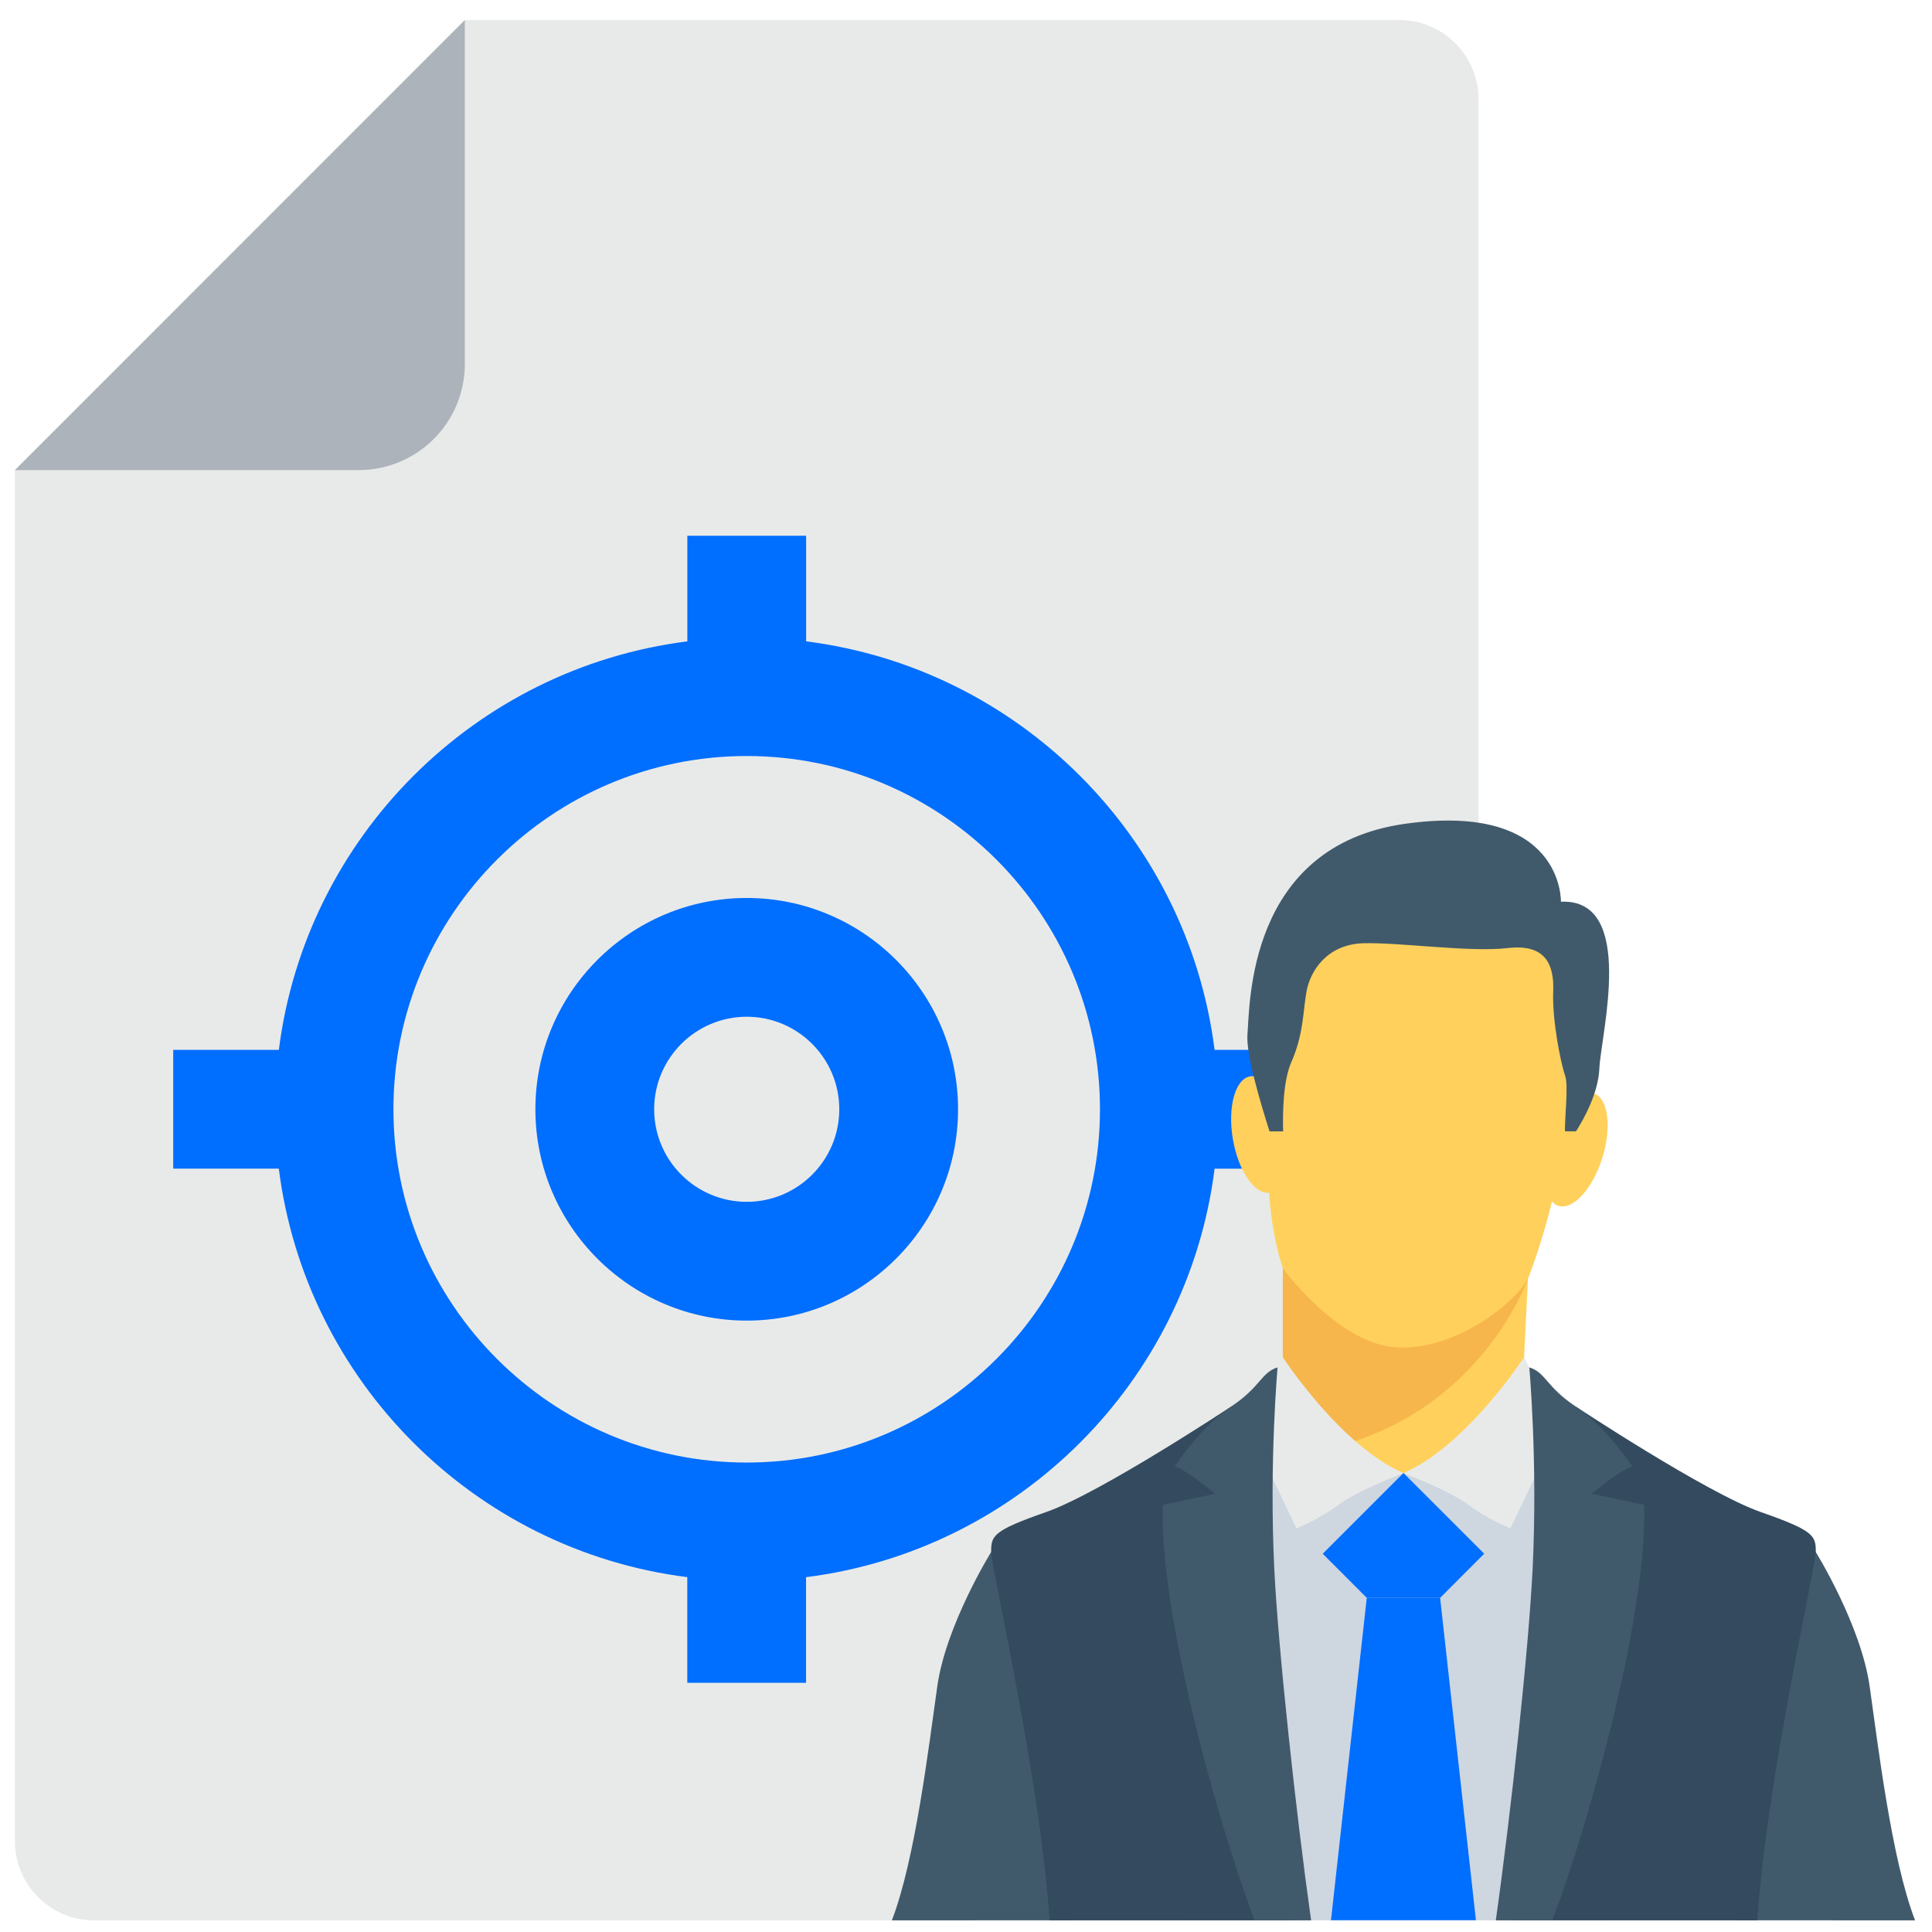 <svg width="61" height="61" viewBox="0 0 61 61" fill="none" xmlns="http://www.w3.org/2000/svg">
<path d="M44.183 0.633H14.676L0.47 14.843V58.132C0.47 59.507 1.583 60.633 2.97 60.633H44.183C45.558 60.633 46.682 59.507 46.682 58.132V3.133C46.682 1.745 45.557 0.633 44.183 0.633Z" fill="#E8EAE9"/>
<path d="M0.47 14.843H11.313C13.18 14.843 14.677 13.347 14.677 11.48V0.633L0.47 14.843Z" fill="#ADB3BA"/>
<path d="M23.577 28.352C19.898 28.352 16.904 31.345 16.904 35.024C16.904 38.703 19.898 41.696 23.577 41.696C27.256 41.696 30.249 38.703 30.249 35.024C30.249 31.345 27.256 28.352 23.577 28.352ZM23.577 37.946C21.966 37.946 20.654 36.636 20.654 35.024C20.654 33.413 21.965 32.102 23.577 32.102C25.188 32.102 26.499 33.412 26.499 35.024C26.499 36.636 25.188 37.946 23.577 37.946Z" fill="#006EFF"/>
<path d="M41.684 33.149H38.349C37.501 26.43 32.171 21.099 25.452 20.25V16.916H21.702V20.25C14.983 21.099 9.653 26.429 8.804 33.148H5.469V36.898H8.803C9.651 43.616 14.981 48.947 21.7 49.796V53.131H25.45V49.797C32.17 48.949 37.5 43.618 38.349 36.9H41.683V33.149H41.684ZM23.577 46.178C17.426 46.178 12.422 41.174 12.422 35.024C12.422 28.873 17.426 23.87 23.577 23.87C29.727 23.87 34.73 28.873 34.73 35.024C34.731 41.173 29.727 46.178 23.577 46.178Z" fill="#006EFF"/>
<path d="M50.592 36.554C50.286 37.536 49.665 38.216 49.206 38.073C48.746 37.93 48.621 37.017 48.928 36.035C49.234 35.053 49.855 34.374 50.314 34.517C50.773 34.661 50.898 35.573 50.592 36.554Z" fill="#FFD15C"/>
<path d="M38.926 35.966C39.099 36.98 39.623 37.736 40.098 37.655C40.573 37.574 40.818 36.687 40.645 35.673C40.472 34.66 39.948 33.904 39.473 33.984C38.999 34.065 38.754 34.952 38.926 35.966Z" fill="#FFD15C"/>
<path d="M40.083 35.721C40.083 35.721 39.84 38.03 40.503 40.04V46.924H47.921L48.242 40.382C48.242 40.382 49.107 38.244 49.412 35.721C49.716 33.199 50.037 30.483 50.037 30.483L48.37 28.324L42.896 28.41L40.737 30.099L40.083 35.721Z" fill="#FFD15C"/>
<path d="M50.746 46.51H37.301V60.631H50.746V46.51Z" fill="#CED6E0"/>
<path d="M40.513 35.721C40.496 35.074 40.52 34.113 40.768 33.546C41.167 32.635 41.134 31.951 41.253 31.298C41.373 30.646 41.907 29.809 43.062 29.781C44.218 29.754 46.41 30.072 47.6 29.934C48.79 29.796 49.077 30.438 49.04 31.32C49.004 32.202 49.278 33.571 49.417 33.967C49.525 34.274 49.401 35.281 49.411 35.72H49.761C50 35.344 50.465 34.516 50.498 33.734C50.542 32.679 51.678 28.364 49.284 28.47C49.284 28.47 49.375 25.309 44.37 26.009C39.364 26.709 39.467 31.762 39.387 32.648C39.332 33.27 39.795 34.815 40.083 35.721H40.513Z" fill="#415A6B"/>
<path d="M44.128 42.542C42.255 42.459 40.503 40.039 40.503 40.039V45.973C46.492 45.428 48.242 40.381 48.242 40.381C47.82 41.13 46.001 42.624 44.128 42.542Z" fill="#F7B64C"/>
<path d="M60.465 60.632C59.718 58.687 59.298 55.112 59.03 53.233C58.753 51.297 57.331 49.004 57.331 49.004L56.184 49.241L53.457 50.663L54.795 60.631L60.465 60.632Z" fill="#415A6B"/>
<path d="M47.766 60.632H55.484C55.785 56.164 57.331 49.459 57.331 49.004C57.331 48.49 57.291 48.333 55.592 47.74C53.893 47.147 49.76 44.414 49.76 44.414L50.038 48.767L47.766 60.632Z" fill="#344A5E"/>
<path d="M48.121 42.852C48.121 42.852 46.305 45.649 44.312 46.511C44.312 46.511 45.781 47.07 46.363 47.513C46.945 47.956 47.691 48.258 47.691 48.258L49.229 45.019L48.121 42.852Z" fill="#E8EAE9"/>
<path d="M48.391 49.517C48.27 52.018 47.716 57.168 47.228 60.632H49.011C50.262 57.326 52.029 50.793 51.91 47.513L50.255 47.163C50.255 47.163 51.21 46.371 51.537 46.301C51.537 46.301 50.708 45.043 49.759 44.414C48.81 43.785 48.809 43.332 48.285 43.174C48.285 43.174 48.554 46.138 48.391 49.517Z" fill="#415A6B"/>
<path d="M33.829 60.631L35.167 50.663L32.44 49.241L31.294 49.004C31.294 49.004 29.871 51.296 29.595 53.233C29.326 55.112 28.906 58.687 28.16 60.632L33.829 60.631Z" fill="#415A6B"/>
<path d="M40.859 60.632L38.586 48.767L38.864 44.414C38.864 44.414 34.731 47.147 33.032 47.74C31.333 48.333 31.294 48.49 31.294 49.004C31.294 49.459 32.839 56.164 33.14 60.632H40.859Z" fill="#344A5E"/>
<path d="M40.503 42.852C40.503 42.852 42.319 45.649 44.312 46.511C44.312 46.511 42.843 47.07 42.261 47.513C41.678 47.956 40.932 48.258 40.932 48.258L39.395 45.019L40.503 42.852Z" fill="#E8EAE9"/>
<path d="M39.613 60.632H41.396C40.908 57.167 40.354 52.018 40.233 49.517C40.07 46.138 40.338 43.174 40.338 43.174C39.815 43.332 39.814 43.785 38.865 44.414C37.916 45.043 37.087 46.301 37.087 46.301C37.414 46.371 38.369 47.163 38.369 47.163L36.714 47.513C36.595 50.793 38.362 57.327 39.613 60.632Z" fill="#415A6B"/>
<path d="M45.47 50.449L46.861 49.056L44.312 46.508L41.763 49.057L43.154 50.449H45.47Z" fill="#006EFF"/>
<path d="M46.6 60.627L45.469 50.448L43.154 50.447L42.024 60.627H46.6Z" fill="#006EFF"/>
</svg>
